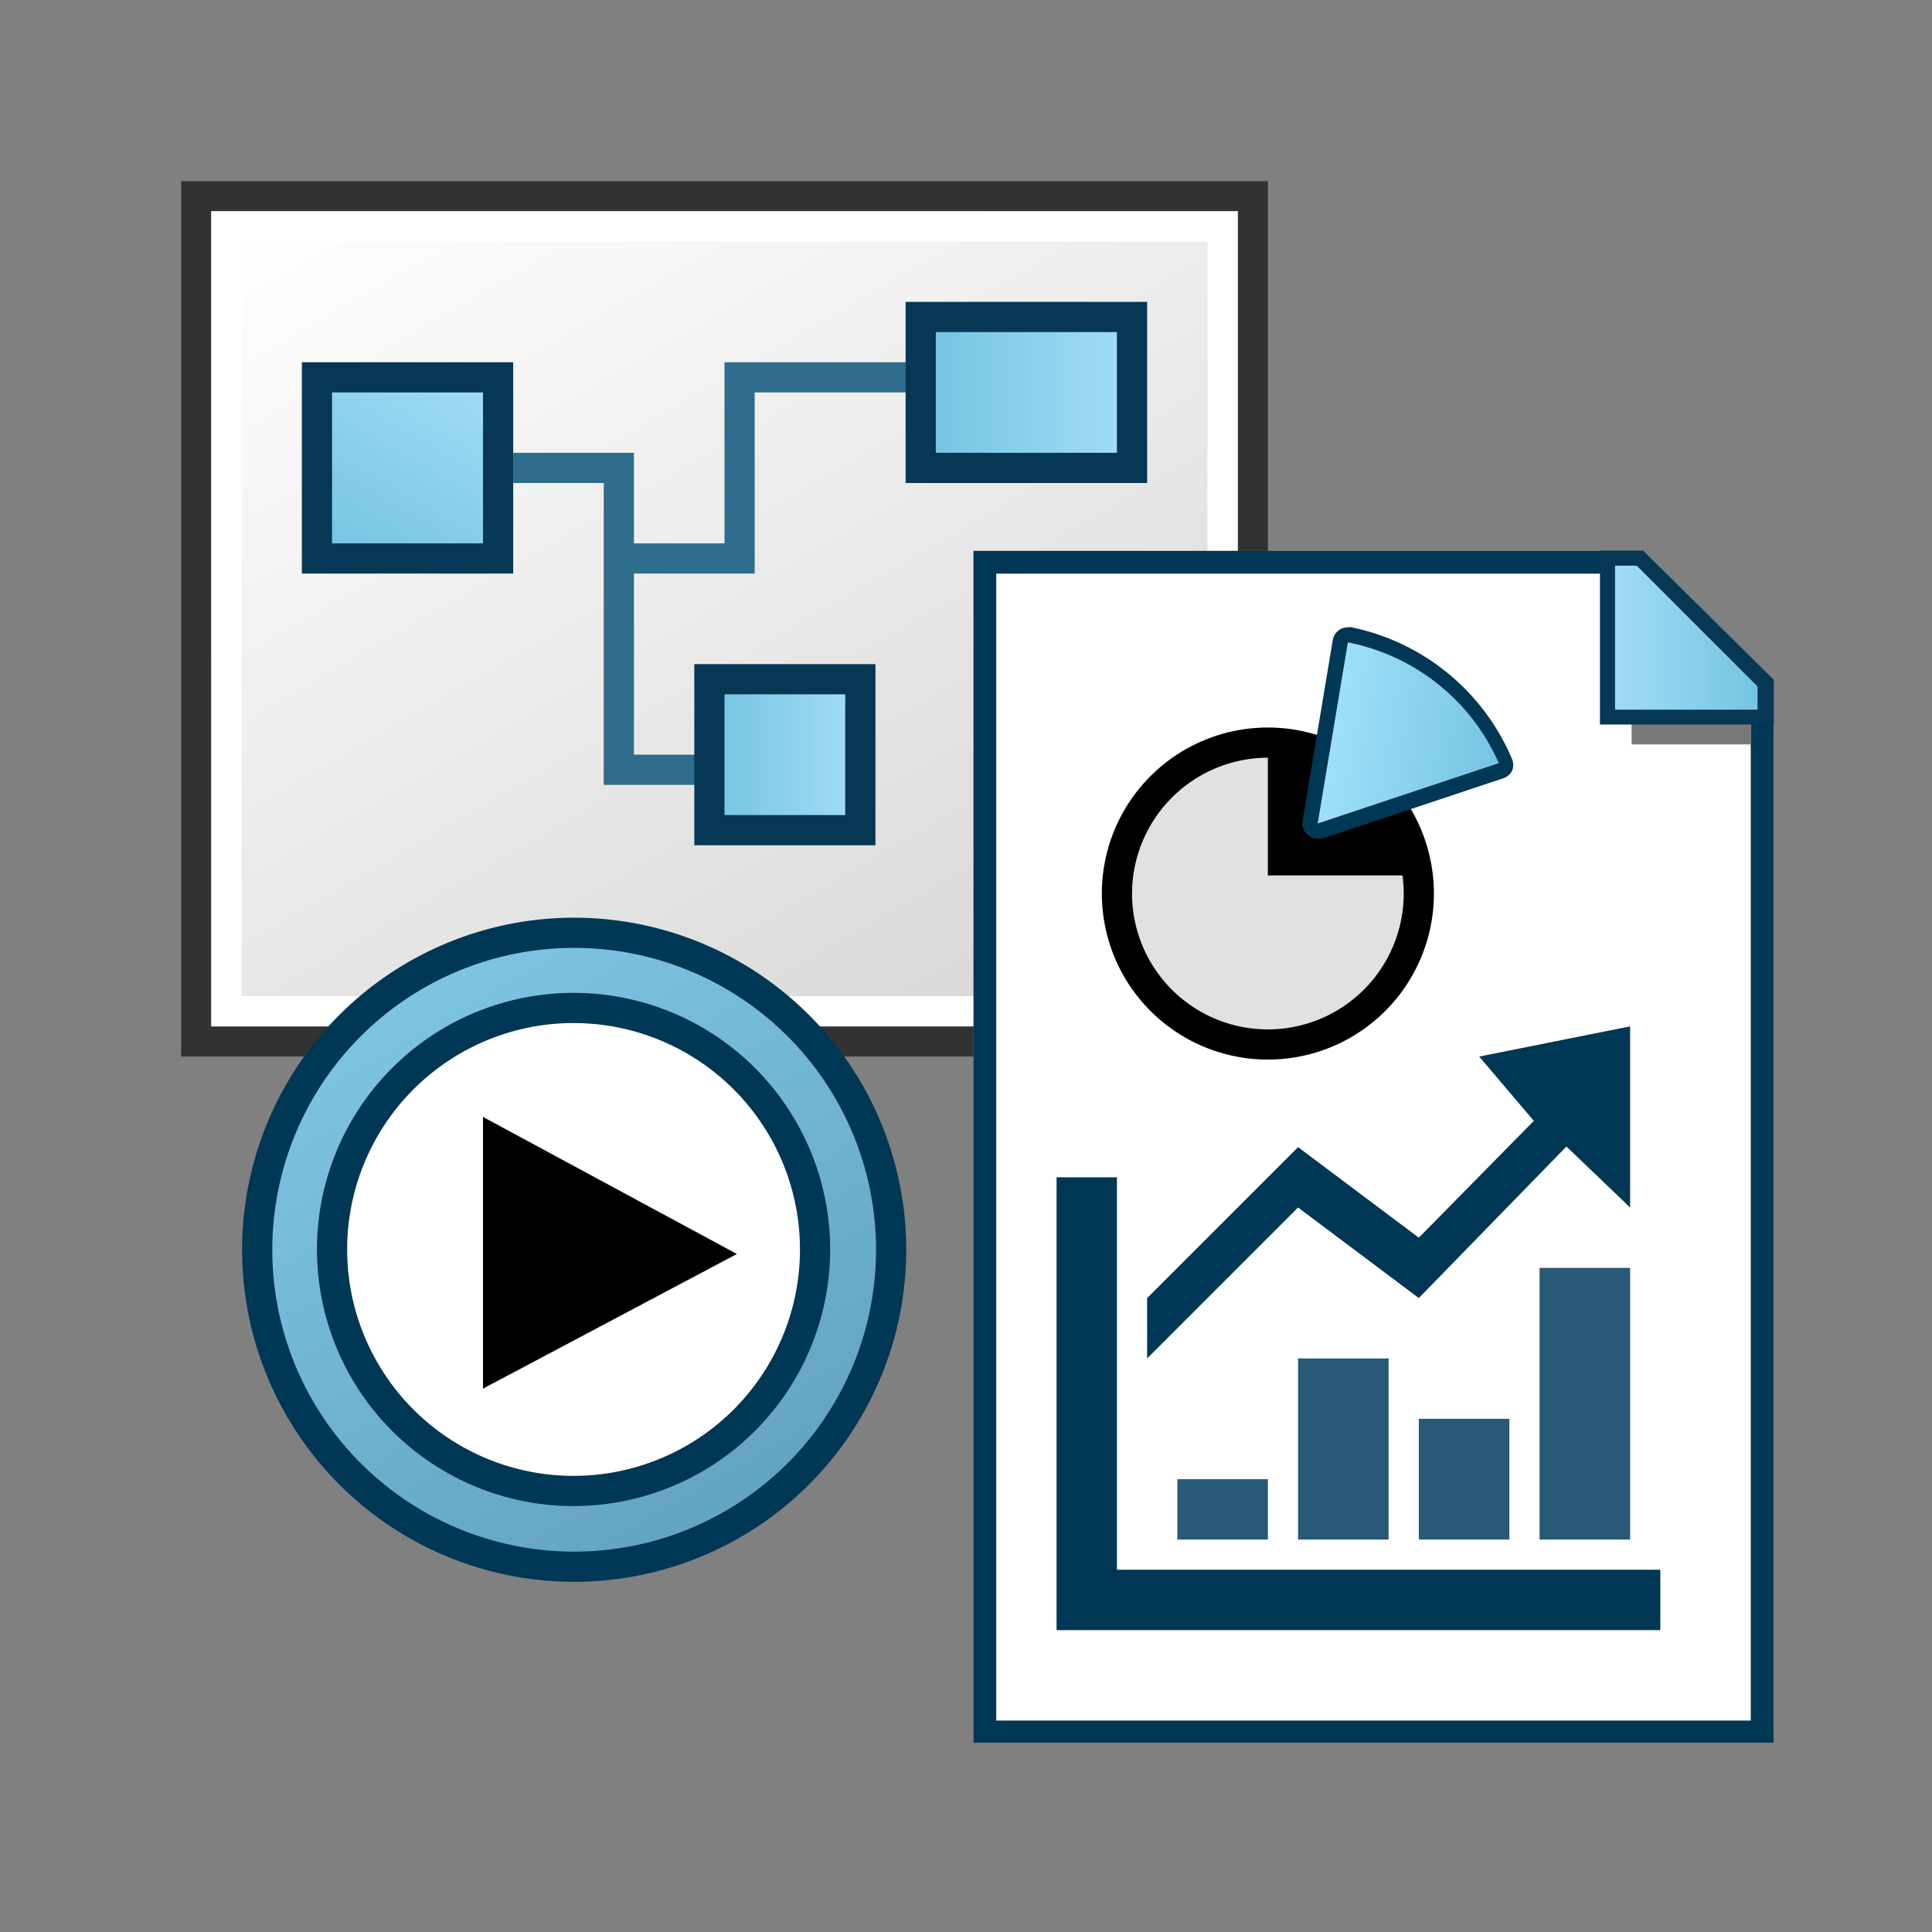 <svg id="_1_v_02_SYST_SIM_ANALYSIS" data-name="(1) v 02  SYST SIM ANALYSIS" xmlns="http://www.w3.org/2000/svg" xmlns:xlink="http://www.w3.org/1999/xlink" viewBox="0 0 64 64"><rect x="0" y="0" width="64" height="64" fill="#808080" stroke="none"/><defs><style>.cls-1{fill:url(#linear-gradient);}.cls-2{fill:#323232;}.cls-3{fill:url(#linear-gradient-2);}.cls-4{fill:#fff;}.cls-5{fill:#2e6d8b;}.cls-6{fill:url(#linear-gradient-3);}.cls-7{fill:#063755;}.cls-8{fill:url(#linear-gradient-4);}.cls-9{fill:url(#linear-gradient-5);}.cls-10{fill:#787878;}.cls-11{fill:#003755;}.cls-12{fill:#e1e1e1;}.cls-13{fill:#797979;}.cls-14{fill:url(#linear-gradient-6);}.cls-15{fill:#285977;}.cls-16{fill:url(#linear-gradient-7);}.cls-17{stroke:#003755;stroke-linecap:round;stroke-linejoin:round;fill:url(#linear-gradient-8);}</style><linearGradient id="linear-gradient" x1="13.56" y1="2.42" x2="34.44" y2="38.58" gradientUnits="userSpaceOnUse"><stop offset="0" stop-color="#fff"/><stop offset="1" stop-color="#d4d5d3"/></linearGradient><linearGradient id="linear-gradient-2" x1="14.25" y1="3.61" x2="33.75" y2="37.39" xlink:href="#linear-gradient"/><linearGradient id="linear-gradient-3" x1="-248.43" y1="25" x2="-243.43" y2="25" gradientTransform="matrix(-1, 0, 0, 1, -219.96, 0)" gradientUnits="userSpaceOnUse"><stop offset="0" stop-color="#a2ddf7"/><stop offset="1" stop-color="#73c3e1"/></linearGradient><linearGradient id="linear-gradient-4" x1="-257.46" y1="13" x2="-250.46" y2="13" xlink:href="#linear-gradient-3"/><linearGradient id="linear-gradient-5" x1="-235.51" y1="11.95" x2="-231.42" y2="19.05" xlink:href="#linear-gradient-3"/><linearGradient id="linear-gradient-6" x1="53.25" y1="21.12" x2="58.51" y2="21.12" gradientTransform="matrix(1, 0, 0, 1, 0, 0)" xlink:href="#linear-gradient-3"/><linearGradient id="linear-gradient-7" x1="34.16" y1="21.14" x2="40.27" y2="21.14" gradientTransform="translate(13.51 -2.05) rotate(9.13)" gradientUnits="userSpaceOnUse"><stop offset="0" stop-color="#a0e1fa"/><stop offset="1" stop-color="#73c3e1"/></linearGradient><linearGradient id="linear-gradient-8" x1="8.36" y1="22.94" x2="40.39" y2="78.41" gradientUnits="userSpaceOnUse"><stop offset="0" stop-color="#8cd7f5"/><stop offset="1" stop-color="#376e8c"/></linearGradient></defs><title>SystSimANALY_A33AAe__R21XArtboard 1</title><g id="_2_Tab_Process_ok" data-name="(2) Tab Process ok"><g id="F_Fond" data-name="F Fond"><rect class="cls-1" x="6.5" y="6.5" width="35" height="28"/><path class="cls-2" d="M41,7V34H7V7H41m1-1H6V35H42V6Z"/></g><g id="F_Fond-2" data-name="F Fond"><rect class="cls-3" x="7.5" y="7.5" width="33" height="26"/><path class="cls-4" d="M40,8V33H8V8H40m1-1H7V34H41V7Z"/></g><polygon class="cls-5" points="31 13 25 13 25 19 21 19 21 25 27 25 27 26 21 26 20 26 20 25 20 16 17 16 17 15 21 15 21 18 24 18 24 12 31 12 31 13"/><g id="G"><rect class="cls-6" x="23.47" y="22.5" width="5" height="5"/><path class="cls-7" d="M28,23v4H24V23h4m1-1H23v6h6V22Z"/></g><g id="G-2" data-name="G"><rect class="cls-8" x="30.5" y="10.5" width="7" height="5"/><path class="cls-7" d="M37,11v4H31V11h6m1-1H30v6h8V10Z"/></g><g id="G-3" data-name="G"><rect class="cls-9" x="10.5" y="12.5" width="6" height="6"/><path class="cls-7" d="M16,13v5H11V13h5m1-1H10v7h7V12Z"/></g></g><g id="AI_plug_copy_6" data-name="AI plug copy 6"><g id="contour"><polygon class="cls-4" points="32.63 57.35 32.63 18.63 54.18 18.63 58.38 22.84 58.38 57.35 32.63 57.35"/><path class="cls-10" d="M54,19l4,4V57H33V19H54m.31-.75H32.25V57.73h26.5v-35l-.22-.22-4-4-.22-.22Z"/></g><g id="contour-2" data-name="contour"><path class="cls-11" d="M54,19l4,4V57H33V19H54m.31-.75H32.25V57.73h26.5v-35l-.22-.22-4-4-.22-.22Z"/></g><g id="contour-3" data-name="contour"><polygon class="cls-12" points="54.55 24.16 54.55 24 55.07 24 57.51 24.03 57.51 24.16 54.55 24.16"/><polygon class="cls-13" points="55.07 23.5 54.05 23.5 54.05 24.66 58.01 24.66 58.01 23.54 55.07 23.5 55.07 23.5"/></g><g id="contour-4" data-name="contour"><polygon class="cls-14" points="53.25 23.75 53.25 18.49 54.33 18.49 58.51 22.63 58.51 23.75 53.25 23.75"/><path class="cls-7" d="M54.22,18.74l4,4v.77H53.5V18.74h.72m.21-.5H53V24h5.76V22.52l-4.33-4.28Z"/></g></g><g id="Layer_102_copy" data-name="Layer 102 copy"><polygon class="cls-11" points="37 52 55 52 55 54 35 54 35 39 37 39 37 52"/><g id="Layer_51_copy_5" data-name="Layer 51 copy 5"><rect id="_1" data-name="1" class="cls-15" x="39" y="49" width="3" height="2"/><rect id="_2" data-name="2" class="cls-15" x="43" y="45" width="3" height="6"/><rect id="_3" data-name="3" class="cls-15" x="47" y="47" width="3" height="4"/><rect id="_4" data-name="4" class="cls-15" x="51" y="42" width="3" height="9"/></g><polygon class="cls-11" points="47 43 43 40 38 45 38 43 43 38 47 41 50.81 37.13 49 35 54 34 54 40 51.89 37.98 47 43"/></g><g id="camenbrt"><circle class="cls-12" cx="42" cy="29.6" r="5"/><path d="M42,25.1a4.5,4.5,0,1,1-4.5,4.5A4.51,4.51,0,0,1,42,25.1m0-1a5.5,5.5,0,1,0,5.5,5.5A5.5,5.5,0,0,0,42,24.1Z"/><path d="M47.44,29A5.93,5.93,0,0,0,42,24.14V29Z"/><path class="cls-16" d="M43.65,27.53a.27.27,0,0,1-.17-.06.24.24,0,0,1-.08-.23l1-6a.27.27,0,0,1,.1-.16.3.3,0,0,1,.15,0h.05a7.08,7.08,0,0,1,5.18,4.21.25.25,0,0,1,0,.19.23.23,0,0,1-.15.12l-6,2Z"/><path class="cls-11" d="M44.65,21.28a6.91,6.91,0,0,1,5,4l-6,2,1-6m0-.5a.52.52,0,0,0-.29.09.52.52,0,0,0-.21.33l-1,6a.5.5,0,0,0,.5.58.39.39,0,0,0,.15,0l6-2a.48.48,0,0,0,.29-.25.5.5,0,0,0,0-.38,7.39,7.39,0,0,0-5.37-4.38Z"/></g><g id="_2_play_ok" data-name="(2) play ok"><path class="cls-4" d="M19,30.9A10.5,10.5,0,1,0,29.52,41.4,10.5,10.5,0,0,0,19,30.9Z"/><path class="cls-17" d="M19,30.9A10.5,10.5,0,1,0,29.52,41.4,10.5,10.5,0,0,0,19,30.9Zm0,18.49a8,8,0,1,1,8-8A8,8,0,0,1,19,49.39Z"/><polygon points="16 37 24.41 41.54 16 46 16 37"/></g></svg>